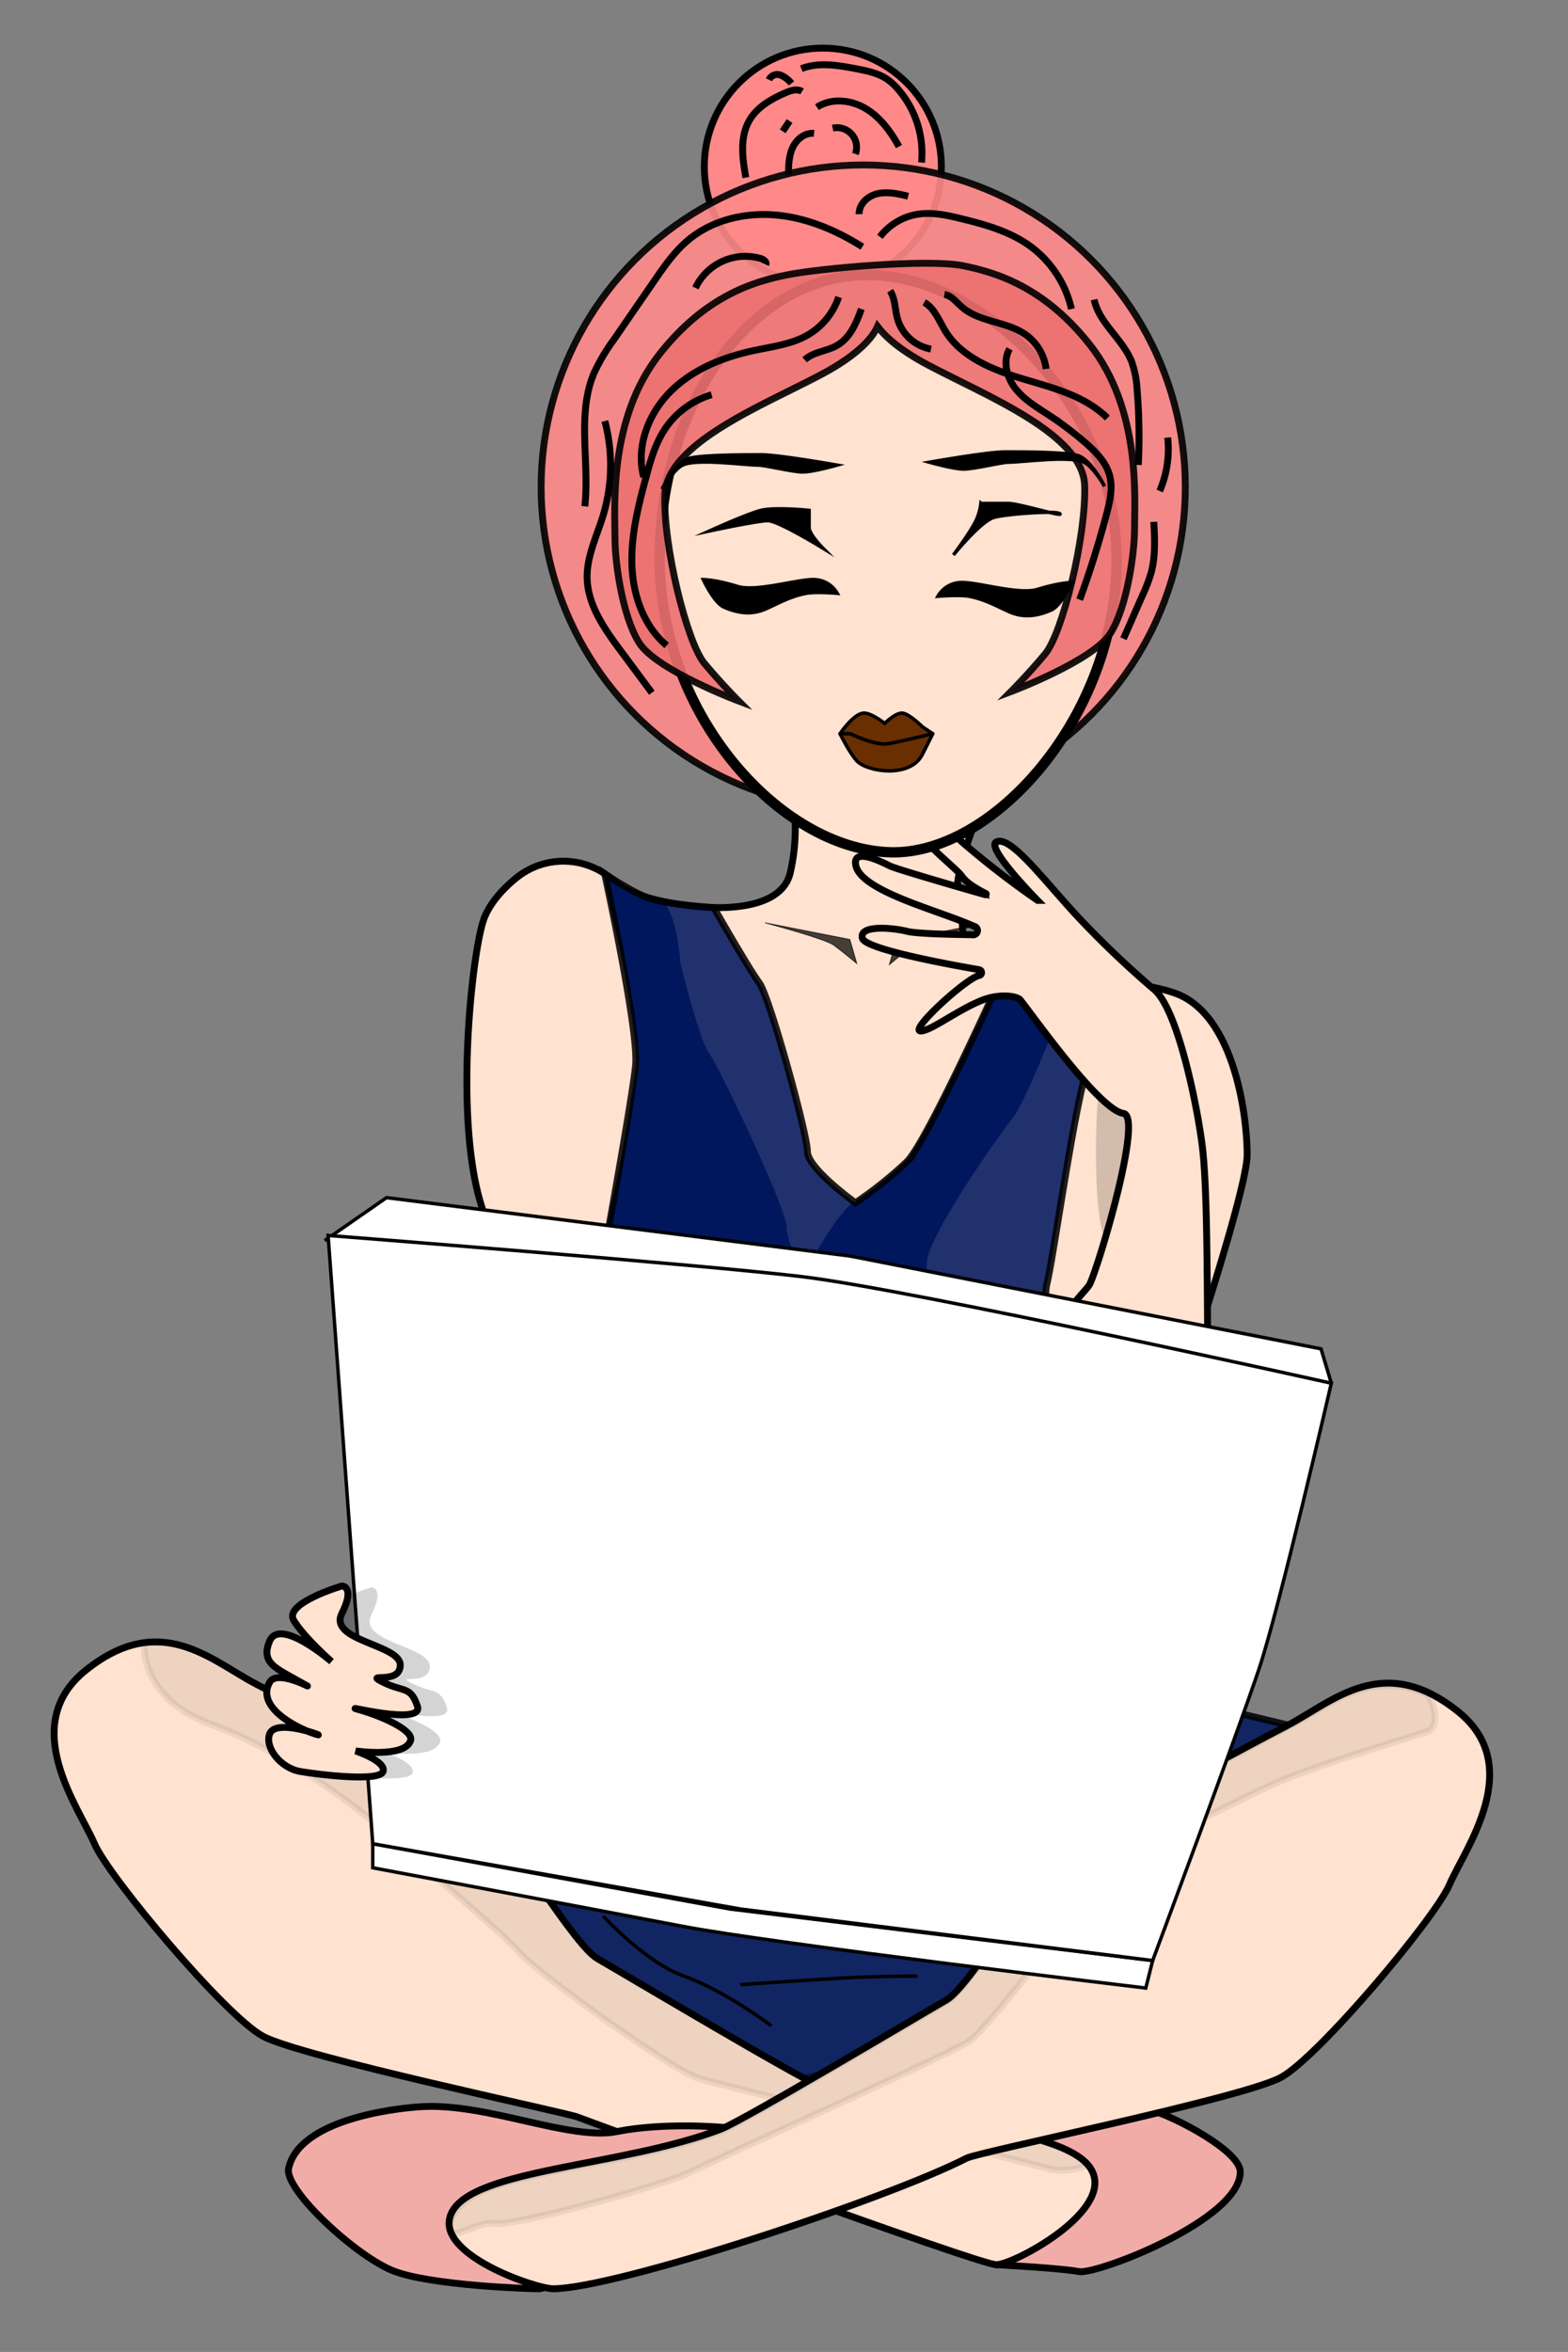 <svg xmlns="http://www.w3.org/2000/svg" viewBox="0 0 456.39 684.39"><rect x="0" y="0" width="456.39" height="684.39" fill="#808080" stroke="none"/><defs><style>.cls-1{fill:#f1aca8;}.cls-1,.cls-10,.cls-11,.cls-12,.cls-13,.cls-14,.cls-15,.cls-16,.cls-2,.cls-3,.cls-4,.cls-7,.cls-8,.cls-9{stroke:#000;}.cls-1,.cls-10,.cls-11,.cls-12,.cls-13,.cls-14,.cls-16,.cls-2,.cls-3,.cls-4,.cls-7,.cls-8,.cls-9{stroke-miterlimit:10;}.cls-1,.cls-10,.cls-12,.cls-13,.cls-2,.cls-3,.cls-4,.cls-9{stroke-width:2px;}.cls-2,.cls-5{fill:#00185f;}.cls-2{opacity:0.87;}.cls-11,.cls-3{fill:#ffe2cf;}.cls-4{opacity:0.07;}.cls-6{opacity:0.17;}.cls-7{stroke-width:0.25px;opacity:0.73;}.cls-8{fill:#fff;}.cls-10,.cls-9{fill:#ff8989;}.cls-10,.cls-12{opacity:0.91;}.cls-11{stroke-width:3px;}.cls-12{fill:#ec7070;}.cls-13,.cls-14{fill:none;}.cls-15{fill:#6a2f00;stroke-linecap:round;stroke-linejoin:round;}</style></defs><title>Монтажная область 1</title><g id="Слой_3" data-name="Слой 3"><path class="cls-1" d="M233.88,604.68S259,600,270,601s58,11,65,13,26,11.92,26,18c0,14-42,30-47,29s-24-2-24-2Z"/><polygon class="cls-2" points="275 478 400 508 264 618 167 592 101 530 275 478"/><path class="cls-3" d="M74.46,490c21.08,11,53.37,28.45,66,38.52C149.93,536,167,566,174,570s59,35,65.5,37.5c28.65,11,72.5,11.5,78.5,24.5,5.46,11.84-23,27-28,27s-114-40-122-43c-3.75-1.4-80.5-17.5-91.5-23.5s-44.89-46.4-49-56C23,526,5,502,25,486,46.75,468.6,61.41,483.17,74.46,490Z"/><path class="cls-4" d="M239.73,607.62c-6.5-2.5-58.5-33.5-65.5-37.5s-24.07-34-33.5-41.5c-12.67-10.07-45-27.53-66-38.53-9.4-4.9-19.63-13.83-32.75-11.94-.13,1.6-.72,16.29,20.06,23.85,22,8,46,27,51,32s34,29,38,34,45,35,53,37,93,24,101,26a18,18,0,0,0,11.73-1.11C307,619,266.65,618,239.73,607.62Z"/><path class="cls-1" d="M210,619s-16.86-1.47-30.43,1.26S142,612,123,613c-8.93.47-36,4-39,18-1.33,6.18,20,26,31,30s37.85,5,41.92,5S219,639,219,639Z"/><path class="cls-3" d="M374.88,502c-21.08,11-53.37,28.45-66,38.52-9.43,7.49-26.5,37.5-33.5,41.5s-59,35-65.5,37.5c-28.65,11-72.5,11.5-78.5,24.5C125.88,655.83,156,666,161,666c18,0,97-26,120.34-38,3.56-1.83,80.5-17.5,91.5-23.5s44.89-46.4,49-56c4.5-10.5,22.5-34.5,2.5-50.5C402.59,480.59,387.93,495.16,374.88,502Z"/><path class="cls-4" d="M374.77,502.66c-21.07,11-53.37,28.45-66,38.52-9.42,7.49-26.5,37.5-33.5,41.5s-59,35-65.5,37.5c-21.42,8.24-51.33,10.59-67.57,16.68C132,641,131.31,645.91,131,647c-2,7,8-1,13,0s49-11,57-15,75-34,81-38,33-40,37-46,41-24,52-29,38-13,44-15c4.56-1.52,2.26-7.75.9-10.66C398.6,485.05,386.08,496.76,374.77,502.66Z"/><path class="cls-3" d="M179.56,257.18a21.74,21.74,0,0,0-29.21-1.78c-4.23,3.41-7.71,7.5-9.35,11.6-4,10-10.85,74.19,4,94s189,72,189,72,29-84,29-97c0-12-4-41-21-47-15.35-5.42-34-1-50-6s-10-13-13-21,11-37,13-44-24-31-24-31l-31,9s-16,19-12,22,9,19,5,36S184.86,262.61,179.56,257.18Z"/><path class="cls-5" d="M263.48,337.85c-.94.94-2,1.88-3,2.8C251,349,248.73,349.27,247,351c-6,6-13,20-13,20s-5-9-5-14-19.55-46.46-22.55-50.46S198,280,198,280s-.85-15.12-5.62-17.81a27.35,27.35,0,0,1-4.79-1.26,77.63,77.63,0,0,1-11.17-6.23l-.88-.43c.2.9,1.16,5.35,2.38,11.41C181.41,280,186.68,303.24,186,310c-.65,6.46-5,26.68-8.08,40.19-1.15,6.51-2.07,11.56-2.34,13L279,403s-11.26-27.5-9-37,21-36,25-41,17-39,17-39l-20.61-2.94C289.85,286.47,269.26,332.07,263.48,337.85Z"/><path class="cls-2" d="M176,254.25S186,300,185,310s-9,53.82-9,53.82L311,416s-8.53-33-6.26-42.5S314,312,318,307s14.37-20.23,14.37-20.23L292,283s-22,49-28,55a117.25,117.25,0,0,1-15,12s-14-10-14-15-11-45-14-49-13.24-21.91-13.24-21.91-14.54-.93-19.65-3S176,254.25,176,254.25Z"/><path class="cls-6" d="M339,335.5c0,16.84-5.37,30.5-12,30.5s-8-14.16-8-31,1.37-30,8-30S339,318.66,339,335.5Z"/><path class="cls-7" d="M258.88,280.68l1.95-6.95,24.7-4.86s-17.43,4.6-20,6.48S258.88,280.68,258.88,280.68Z"/><path class="cls-3" d="M350,434s3-23,2-31,0-52-2-69c-1.31-11.1-7-40-14-46a277,277,0,0,1-23-22c-9.77-10.64-19-23-23-21-3.22,1.61,12,17,12,17a255,255,0,0,1-22-17c-6.44-5.82-11.39-11.74-14-10-6,4,12,17,14,20,1.3,1.95,4.71,3.9,6.94,5a.19.19,0,0,1-.14.36c-7.27-2.05-26.12-7.54-27.8-8.38-2-1-10-5.12-10-1,0,8,23.77,13.72,34.54,18.57A1.25,1.25,0,0,1,283,272c-6.53-.08-16.39-.31-19-1-4-1-14-2-13,2,.77,3.1,23.71,7.39,34,9.17a.86.86,0,0,1,0,1.69C281.37,284.53,264.39,300,268,300c3,0,10.77-6.18,18-9,4.76-1.86,10-1.28,11,0,4,5,23,32,30,33,6,.86-8,47-10,50s-13,12-8,24S350,434,350,434Z"/><g id="комп"><path class="cls-8" d="M387.5,402.5l-3-10L248.21,365.64c-.47-.09-1-.17-1.42-.23L112.5,348.5,94.5,361"/><path class="cls-8" d="M335.5,570.5l-2,8s-109-13-135-18-90-17-90-17v-7l104,19Z"/><path class="cls-8" d="M108.5,536.5l-13-177s109.57,8.55,138,12c33,4,154,31,154,31s-15,65-21,83-31,85-31,85l-120-15Z"/></g><path class="cls-6" d="M108.09,461.91s-17,5-14,10,11,12,11,12-15-13-18-6c-2.78,6.5,2,8,9,12s-6.47-4.42-9,0c-4,7,7,13,13,15,5.69,1.9-11-5-13,0-1.53,3.83,3,10,9,11s23,3,24,0-8-6-8-6,14.3,2.11,16-3c1-3-8.27-7.07-15-9-7-2,19,5,17-1s-4-4-10-7,5,1,5-5-21-7-17-15S108.09,461.91,108.09,461.91Z"/><path class="cls-3" d="M99.5,461.5s-17,5-14,10,11,12,11,12-15-13-18-6c-2.79,6.5,2,8,9,12s-6.47-4.43-9,0c-4,7,7,13,13,15,5.69,1.9-11-5-13,0-1.53,3.83,3,10,9,11s23,3,24,0-8-6-8-6,14.3,2.11,16-3c1-3-8.27-7.08-15-9-7-2,19,5,17-1s-4-4-10-7,5,1,5-5-21-7-17-15S99.5,461.5,99.5,461.5Z"/><circle class="cls-9" cx="239.5" cy="48.5" r="34.5"/><circle class="cls-10" cx="251.25" cy="141.75" r="93.75"/><path class="cls-11" d="M325,163c0,45.56-36,86-66,85-32-1.07-67-39.94-67-85.5S219.09,80,252.5,80,325,117.44,325,163Z"/><path class="cls-12" d="M317.22,100.31c-13.18-16.69-27-21-37-23S239,78,229,80s-23.83,6.31-37,23c-15,19-13,45-13,54,0,6.08,2,22,7,30s29,17,29,17-5-5-10-11-12-34-11.48-49S222,118,239,109c11.49-6.09,15.21-11.25,16.42-14,2.15,2.86,6.39,6.82,14.8,11.27,17,9,45,20.08,45.48,35s-6.48,43-11.48,49-10,11-10,11,24-9,29-17,7-23.92,7-30C330.22,145.31,332.22,119.31,317.22,100.31Z"/><path class="cls-13" d="M244.1,86.45A20.27,20.27,0,0,1,235,97.54c-4.73,2.68-10.3,3.33-15.62,4.47-8.91,1.9-17.74,5.46-24.2,11.9S185,130,187.36,138.82"/><path class="cls-13" d="M207.13,114.86a24.74,24.74,0,0,0-13.78,10.28c-2.61,4.07-4,8.8-5.23,13.46-2.31,8.45-4.49,17.07-4.19,25.83s3.42,17.77,10.12,23.4"/><path class="cls-13" d="M269,88c3,1.63,4.28,5.26,6.07,8.21,4.72,7.8,14,11.46,22.71,14.06s18.09,4.93,24.54,11.37"/><path class="cls-13" d="M293.86,101.52c-2.09,3.63-.83,8.41,1.79,11.68s6.33,5.42,9.83,7.72a99.75,99.75,0,0,1,10.42,7.9c3,2.62,6,5.62,7.06,9.49,1,3.68.1,7.58-.87,11.27q-3.34,12.63-7.83,24.91"/><path class="cls-13" d="M335.84,151.85c.26,5,.52,10.05-.8,14.86a46.19,46.19,0,0,1-2.49,6.51L327,185.86"/><path class="cls-13" d="M251,71.81c-7.68-4.85-16.3-8.48-25.35-9.25S207.08,64.1,200.15,70c-3.94,3.34-6.91,7.65-9.83,11.9L178.6,98.93a55.92,55.92,0,0,0-5.71,9.65c-5.07,12-1.24,25.79-2.67,38.75"/><path class="cls-13" d="M176.05,122.51a50.5,50.5,0,0,1-.44,27.29c-1.81,6-4.78,11.88-4.72,18.17.08,8.06,5.11,15.13,9.93,21.61l8.91,12"/><path class="cls-13" d="M222.89,77c.37-.76-.58-1.49-1.38-1.75a16.07,16.07,0,0,0-19.09,8.53"/><path class="cls-13" d="M259.08,84.61c1.54,2.45,1.39,5.58,2.21,8.36a12.5,12.5,0,0,0,9.69,8.61"/><path class="cls-13" d="M250.72,89.92c-1.47,4.12-3.35,8.49-7.16,10.64-3,1.69-6.85,1.79-9.33,4.15"/><path class="cls-13" d="M274.89,85.69C277,86,278.4,88,280,89.35c5.08,4.46,12.93,4.1,18.48,8a14.37,14.37,0,0,1,6,10"/><path class="cls-13" d="M256.12,68.92a17.28,17.28,0,0,1,10.94-6.57c4.26-.68,8.6.27,12.79,1.3,6.89,1.68,13.87,3.65,19.66,7.73a31.21,31.21,0,0,1,12.35,18.54"/><path class="cls-13" d="M318.46,87.18c1.5,6.92,8.28,11.46,10.9,18a29.37,29.37,0,0,1,1.63,8.49,164.17,164.17,0,0,1,.34,21.62"/><path class="cls-13" d="M339.88,127.33a31.14,31.14,0,0,1-2.33,15.55"/><path class="cls-13" d="M250.06,62.32c-.09-3,2.63-5.41,5.52-6s5.89.07,8.76.78"/><path class="cls-13" d="M217.09,51.68c-1-5.58-1.83-11.68,1-16.6,2.25-3.94,6.45-6.33,10.61-8.12,1.52-.65,3.35-1.23,4.75-.35"/><path class="cls-13" d="M233.24,20c5-2,10.65-1,15.94,0,3.17.61,6.45,1.27,9.11,3.1a17,17,0,0,1,2.85,2.58,28.47,28.47,0,0,1,7.09,21.62"/><path class="cls-13" d="M237.78,31.19c4.16-2.74,9.88-2.17,14.16.38s7.32,6.73,9.73,11.08"/><path class="cls-13" d="M242.36,37.29a5.7,5.7,0,0,1,6.62,7.5"/><path class="cls-13" d="M236.94,38.81c-2.66-.28-5.13,1.74-6.24,4.16s-1.18,5.19-1.22,7.86"/><path class="cls-13" d="M229.82,35.22l-2,3"/><path class="cls-13" d="M223.81,23.21a2.69,2.69,0,0,1,3.38-1.36,7.89,7.89,0,0,1,3.17,2.43"/><path class="cls-7" d="M249.36,280.33l-2-6.94-24.7-4.87s17.43,4.61,20,6.49S249.36,280.33,249.36,280.33Z"/><path class="cls-14" d="M175.54,557.5S187.71,570.94,199,575c12.5,4.5,25.5,14.5,25.5,14.5"/><path class="cls-14" d="M267,575s-14.68.16-20.5.5c-8.5.5-31,2-31,2"/><path class="cls-15" d="M271.5,213.5h0c-.43.1-12,3-14,3-4,0-10-3-10-3h-3a27.67,27.67,0,0,1,2.38-3c1.37-1.5,3.12-3,4.62-3,2.24,0,6,3,6,3s3-3,5-3c1.35,0,3.6,1.82,4.93,3,.64.57,1.07,1,1.07,1Z"/><path class="cls-15" d="M271.49,213.51c-.11.24-2,4.05-3,6-3.49,7-15.84,5.16-19,2-2-2-5-8-5-8h3s6,3,10,3C259.46,216.5,271.06,213.61,271.49,213.51Z"/><path class="cls-16" d="M273,173.5a7.94,7.94,0,0,1,7-4c5,0,16.66,3.64,22,2,6.5-2,10-2,10-2s-3.11,6.72-6,8c-4.5,2-8,2-11,1s-7.5-4-13-5C279.05,173,273,173.5,273,173.5Z"/><path class="cls-16" d="M243.69,172.65a7.94,7.94,0,0,0-7-4c-5,0-16.66,3.64-22,2-6.5-2-10-2-10-2s3.11,6.72,6,8c4.5,2,8,2,11,1s7.5-4,13-5C237.64,172.11,243.69,172.65,243.69,172.65Z"/><path class="cls-16" d="M277.5,161.5s8-10,12-11,18-2,19-1-12-3-15-3h-8a15.77,15.77,0,0,1-1,4C283.5,153.5,277.5,161.5,277.5,161.5Z"/><path class="cls-16" d="M239.5,159.5s-4-4-4-6v-5s-10-1-14,0-15,6-15,6,14-3,17-3S239.5,159.5,239.5,159.5Z"/><path class="cls-16" d="M270.5,134.5s7,2,10,2,11-2,13-2c4,0,18-2,22,0,2.83,1.41,6,7,6,7s-4-8-8-9-16-1-21-1S270.5,134.5,270.5,134.5Z"/><path class="cls-16" d="M243.68,135.34s-7,2-10,2-11-2-13-2c-4,0-18-2-22,0-2.83,1.42-6,7-6,7s4-8,8-9,16-1,21-1S243.68,135.34,243.68,135.34Z"/></g></svg>